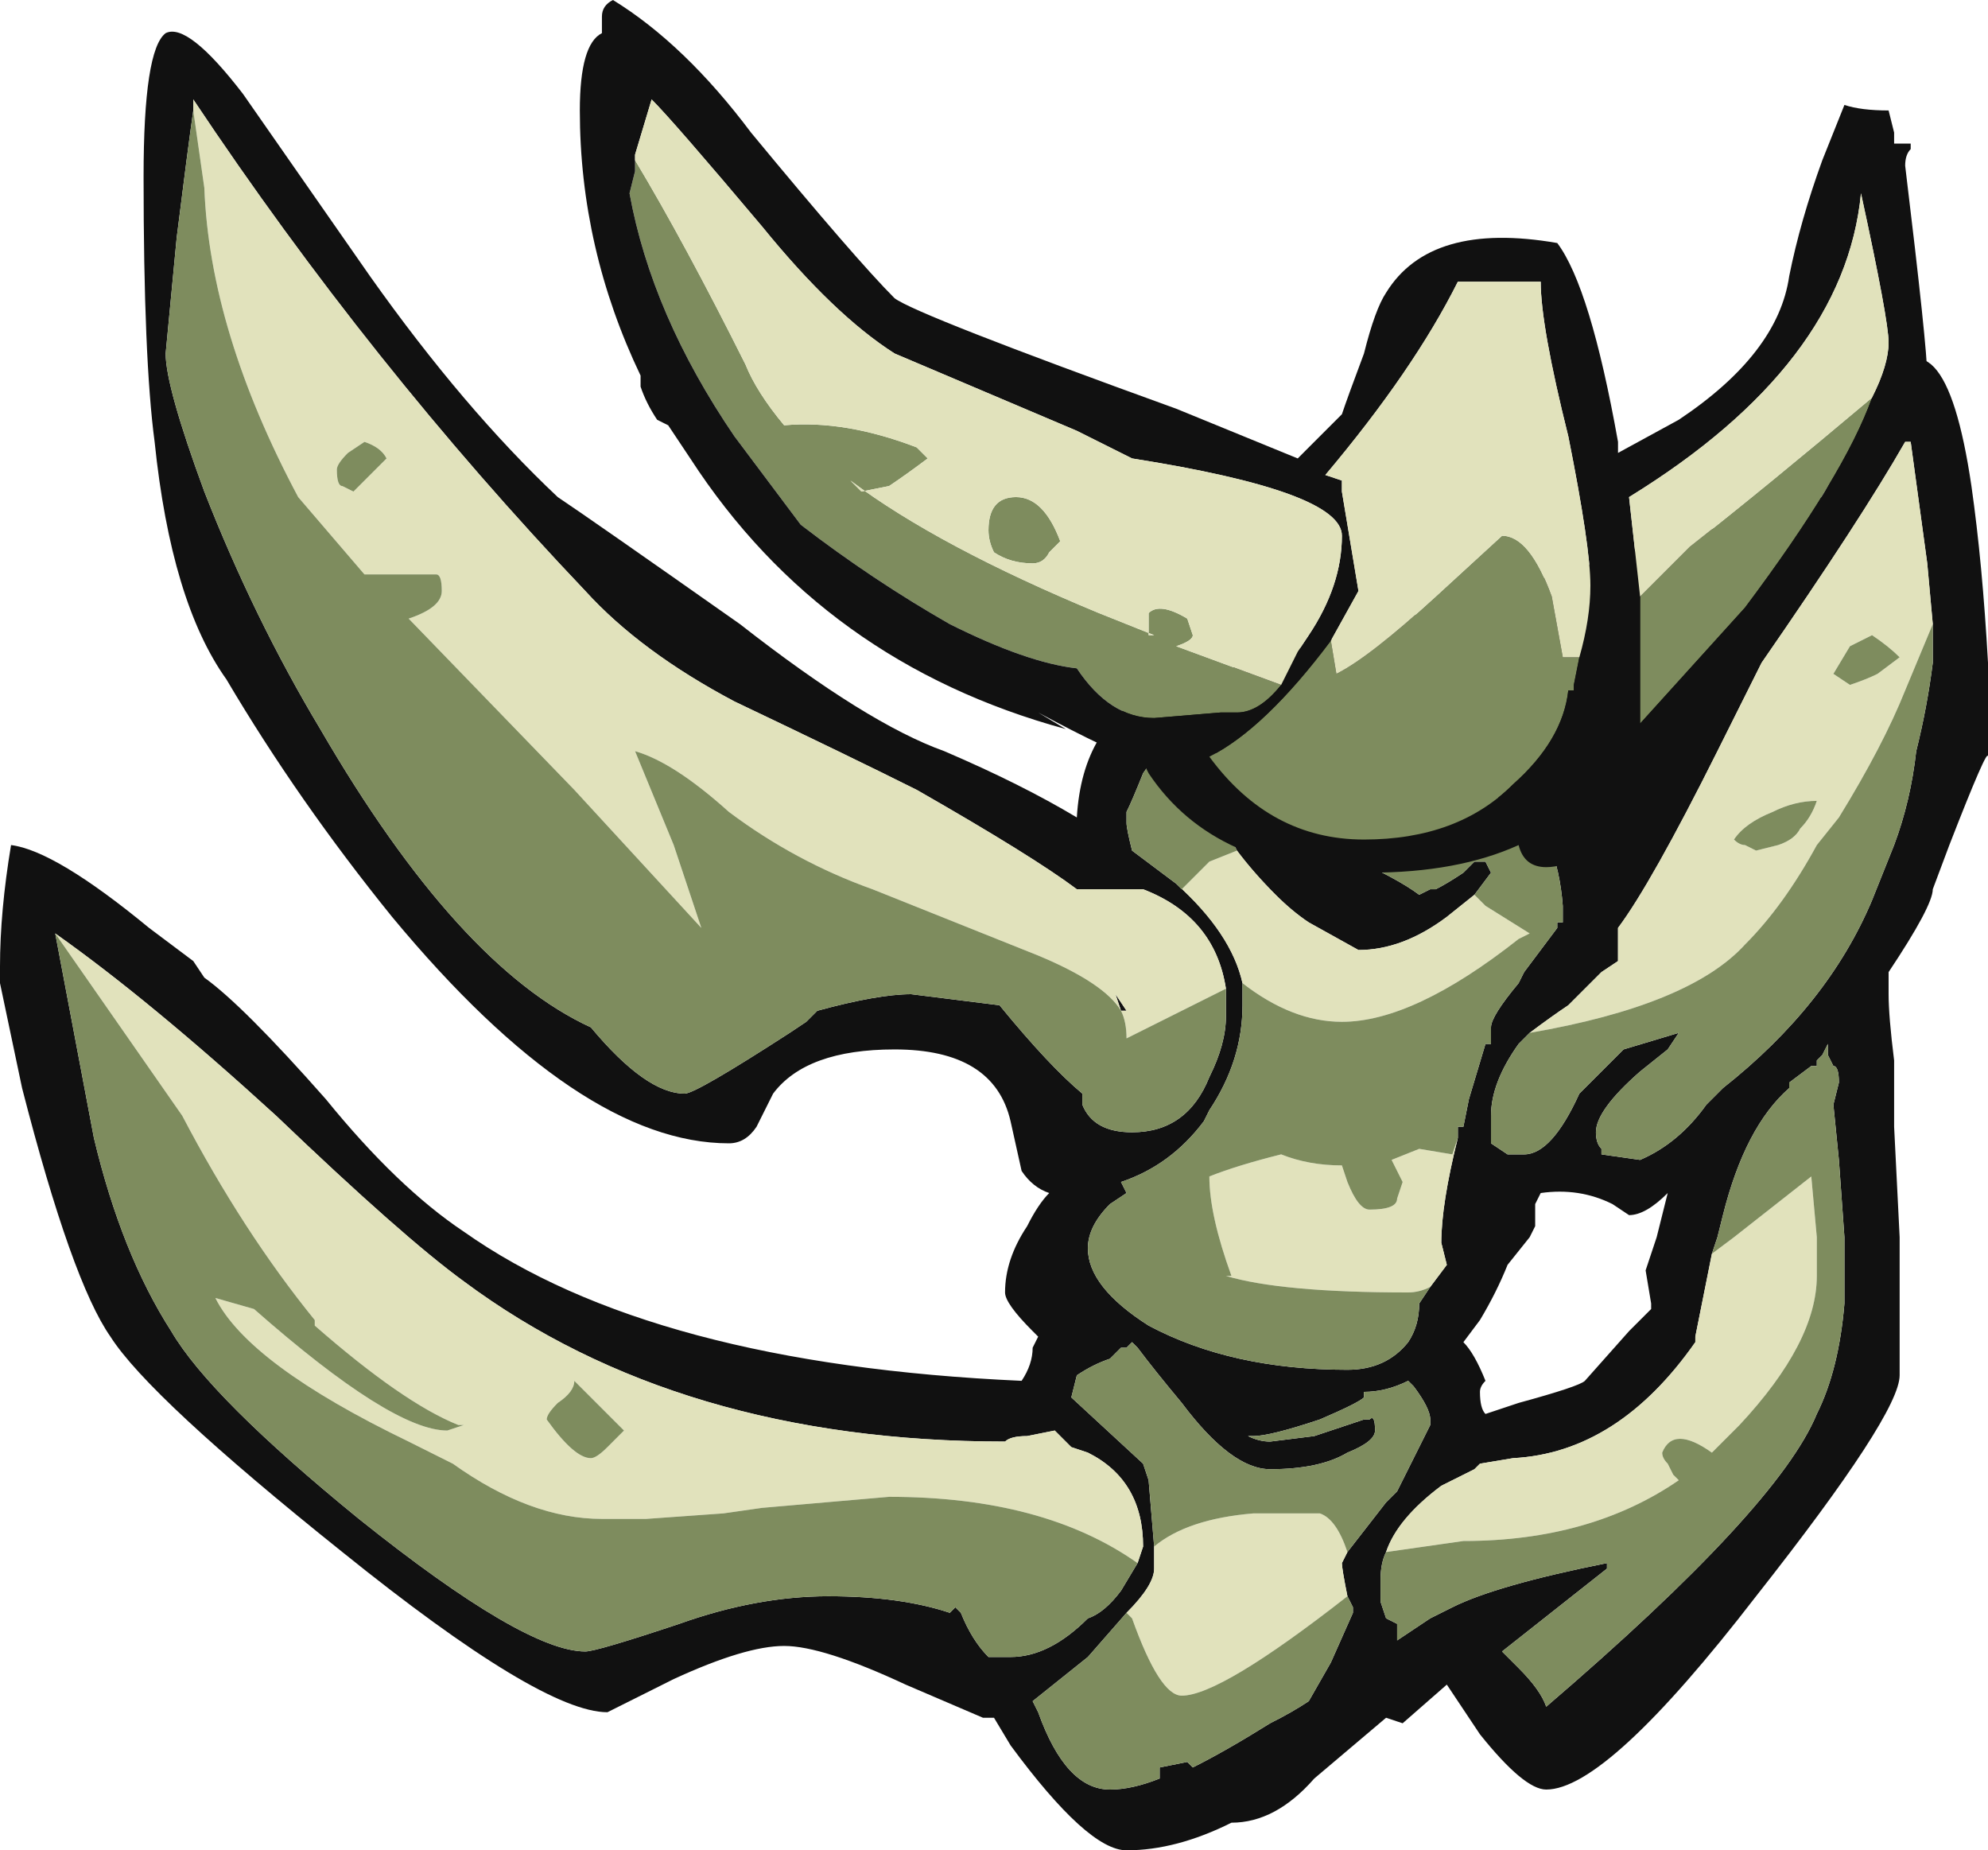 <?xml version="1.0" encoding="UTF-8" standalone="no"?>
<svg xmlns:ffdec="https://www.free-decompiler.com/flash" xmlns:xlink="http://www.w3.org/1999/xlink" ffdec:objectType="frame" height="117.25px" width="126.0px" xmlns="http://www.w3.org/2000/svg">
  <g transform="matrix(1.0, 0.0, 0.0, 1.0, 46.2, 113.4)">
    <use ffdec:characterId="252" height="16.75" transform="matrix(7.0, 0.0, 0.0, 7.0, -46.2, -113.4)" width="18.0" xlink:href="#shape0"/>
  </g>
  <defs>
    <g id="shape0" transform="matrix(1.0, 0.0, 0.0, 1.0, 6.6, 16.2)">
      <path d="M9.9 -11.7 L10.4 -12.7 Q11.0 -13.5 11.25 -11.8 11.35 -11.1 11.4 -10.2 L11.4 -9.35 Q11.4 -9.45 11.05 -8.55 L10.9 -8.15 Q10.9 -8.0 10.5 -7.4 L10.5 -7.2 Q10.5 -7.0 10.55 -6.6 L10.55 -6.0 10.6 -5.0 10.6 -3.75 Q10.6 -3.4 9.3 -1.75 7.95 0.0 7.4 0.0 7.2 0.0 6.8 -0.5 L6.5 -0.95 6.1 -0.6 5.95 -0.65 5.3 -0.1 Q4.95 0.3 4.55 0.3 4.05 0.55 3.6 0.55 3.25 0.55 2.55 -0.4 L2.4 -0.65 2.3 -0.65 1.6 -0.95 Q0.85 -1.3 0.5 -1.3 0.15 -1.3 -0.5 -1.0 L-1.1 -0.7 Q-1.7 -0.7 -3.5 -2.15 -5.25 -3.55 -5.6 -4.1 -5.95 -4.6 -6.4 -6.35 L-6.6 -7.3 -6.6 -7.45 Q-6.6 -7.95 -6.5 -8.55 -6.1 -8.5 -5.25 -7.8 L-4.85 -7.5 -4.75 -7.35 Q-4.4 -7.1 -3.65 -6.25 -3.0 -5.45 -2.4 -5.05 -0.7 -3.85 2.65 -3.7 2.75 -3.85 2.75 -4.0 L2.8 -4.1 2.75 -4.15 Q2.5 -4.4 2.5 -4.5 2.5 -4.8 2.7 -5.1 2.8 -5.3 2.9 -5.4 2.75 -5.45 2.65 -5.6 L2.55 -6.05 Q2.4 -6.7 1.5 -6.7 0.7 -6.7 0.4 -6.3 L0.25 -6.0 Q0.15 -5.85 0.0 -5.85 -1.35 -5.85 -3.05 -7.9 -3.9 -8.95 -4.55 -10.05 -5.05 -10.75 -5.2 -12.2 -5.3 -12.95 -5.3 -14.6 -5.3 -15.75 -5.1 -15.9 -4.9 -16.0 -4.4 -15.35 L-3.25 -13.7 Q-2.4 -12.5 -1.55 -11.7 -1.25 -11.5 0.1 -10.55 1.25 -9.65 1.95 -9.4 2.65 -9.1 3.15 -8.8 3.2 -9.65 3.85 -9.95 L9.9 -11.7 M10.9 -10.55 L10.85 -11.1 10.7 -12.2 10.65 -12.2 Q10.25 -11.5 9.35 -10.2 L8.95 -9.4 Q8.35 -8.2 8.05 -7.8 L8.05 -7.5 7.9 -7.4 7.6 -7.1 Q7.45 -7.0 7.25 -6.85 L7.15 -6.75 Q6.9 -6.4 6.9 -6.1 L6.9 -5.85 7.05 -5.75 7.2 -5.75 Q7.45 -5.75 7.7 -6.3 L8.1 -6.7 8.6 -6.85 8.5 -6.7 8.25 -6.5 Q7.85 -6.15 7.85 -5.95 7.85 -5.85 7.9 -5.8 L7.9 -5.75 8.25 -5.7 Q8.6 -5.85 8.85 -6.2 L9.0 -6.35 Q9.95 -7.1 10.35 -8.05 L10.55 -8.55 Q10.7 -8.95 10.75 -9.4 10.85 -9.8 10.9 -10.2 L10.9 -10.55 M6.6 -5.9 L6.6 -6.0 6.65 -6.0 6.7 -6.25 6.85 -6.75 6.9 -6.75 6.9 -6.9 Q6.9 -7.0 7.15 -7.3 L7.2 -7.4 7.5 -7.8 7.5 -7.85 7.55 -7.85 7.55 -8.0 Q7.5 -8.65 7.15 -8.95 L3.95 -9.45 Q3.85 -9.35 3.75 -9.2 3.65 -8.95 3.6 -8.85 L3.6 -8.75 Q3.6 -8.7 3.65 -8.5 L4.05 -8.2 Q4.55 -7.75 4.65 -7.3 L4.65 -7.1 Q4.65 -6.6 4.35 -6.15 L4.3 -6.05 Q4.0 -5.65 3.55 -5.5 L3.6 -5.4 3.45 -5.3 Q3.25 -5.1 3.25 -4.9 3.25 -4.55 3.8 -4.2 4.55 -3.8 5.6 -3.8 5.95 -3.8 6.15 -4.05 6.25 -4.2 6.25 -4.4 L6.35 -4.55 6.5 -4.75 6.45 -4.95 Q6.45 -5.3 6.6 -5.9 M4.6 -8.5 L4.5 -8.7 5.6 -8.45 Q6.05 -8.25 6.25 -8.1 L6.35 -8.15 6.4 -8.15 Q6.5 -8.2 6.65 -8.3 L6.75 -8.4 6.85 -8.4 6.9 -8.3 6.75 -8.1 6.5 -7.9 Q6.1 -7.6 5.7 -7.6 L5.25 -7.85 Q5.1 -7.95 4.95 -8.1 4.75 -8.3 4.6 -8.5 M4.5 -7.25 Q4.4 -7.9 3.75 -8.15 L3.15 -8.15 Q2.75 -8.45 1.7 -9.05 1.1 -9.35 0.05 -9.85 -0.8 -10.3 -1.3 -10.85 -3.25 -12.9 -4.85 -15.3 L-4.85 -15.2 Q-4.9 -14.85 -5.0 -14.05 L-5.1 -13.0 Q-5.1 -12.7 -4.75 -11.75 -4.3 -10.6 -3.7 -9.6 -2.45 -7.45 -1.25 -6.9 -0.75 -6.3 -0.4 -6.3 -0.3 -6.3 0.55 -6.85 L0.7 -6.95 0.8 -7.05 Q1.35 -7.2 1.65 -7.2 L2.45 -7.1 Q2.9 -6.55 3.2 -6.3 L3.2 -6.2 Q3.3 -5.95 3.65 -5.95 4.15 -5.95 4.35 -6.45 4.5 -6.75 4.5 -7.0 L4.5 -7.25 M3.55 -7.05 L3.5 -7.2 3.6 -7.05 3.55 -7.05 M5.6 -2.15 L5.95 -2.6 6.05 -2.7 6.35 -3.3 6.35 -3.35 Q6.35 -3.45 6.2 -3.65 L6.15 -3.7 Q5.95 -3.6 5.75 -3.6 L5.75 -3.55 Q5.7 -3.5 5.35 -3.35 4.9 -3.2 4.75 -3.2 L4.7 -3.2 Q4.8 -3.15 4.9 -3.15 L5.3 -3.2 5.75 -3.35 5.8 -3.35 Q5.85 -3.4 5.85 -3.25 5.85 -3.15 5.6 -3.05 5.35 -2.9 4.9 -2.9 4.55 -2.9 4.1 -3.5 3.85 -3.8 3.7 -4.0 L3.65 -4.05 3.6 -4.0 3.55 -4.0 Q3.5 -3.95 3.45 -3.9 3.3 -3.85 3.15 -3.75 L3.1 -3.55 3.75 -2.95 3.8 -2.8 3.85 -2.2 3.85 -2.0 Q3.85 -1.85 3.6 -1.6 L3.25 -1.2 2.75 -0.8 2.8 -0.7 Q3.05 0.0 3.45 0.0 3.65 0.0 3.9 -0.1 L3.9 -0.2 4.15 -0.25 4.2 -0.2 Q4.5 -0.35 4.9 -0.6 5.1 -0.7 5.25 -0.8 L5.45 -1.15 5.65 -1.6 5.65 -1.65 5.6 -1.75 Q5.55 -2.0 5.55 -2.05 L5.6 -2.15 M3.7 -2.05 L3.75 -2.2 Q3.75 -2.8 3.25 -3.05 L3.1 -3.1 2.95 -3.25 2.7 -3.2 Q2.55 -3.2 2.5 -3.15 -0.45 -3.15 -2.4 -4.6 -2.95 -5.0 -4.1 -6.1 -5.25 -7.15 -6.1 -7.75 L-5.75 -5.9 Q-5.5 -4.85 -5.05 -4.15 -4.7 -3.55 -3.35 -2.45 -1.85 -1.25 -1.3 -1.25 -1.2 -1.25 -0.45 -1.5 0.25 -1.75 0.9 -1.75 1.55 -1.75 2.0 -1.6 L2.05 -1.65 2.1 -1.6 Q2.2 -1.35 2.35 -1.2 L2.55 -1.2 Q2.9 -1.2 3.25 -1.55 3.4 -1.6 3.55 -1.8 L3.7 -2.05 M5.95 -2.15 Q5.9 -2.05 5.9 -1.9 5.9 -1.8 5.9 -1.7 L5.95 -1.55 6.05 -1.5 6.05 -1.35 6.35 -1.55 6.55 -1.65 Q6.95 -1.85 7.95 -2.05 L7.95 -2.0 7.0 -1.25 7.15 -1.1 Q7.35 -0.9 7.4 -0.75 9.5 -2.55 9.85 -3.4 10.05 -3.8 10.1 -4.4 L10.1 -5.0 10.05 -5.7 10.0 -6.2 10.05 -6.4 Q10.05 -6.55 10.0 -6.55 L9.95 -6.65 9.95 -6.75 9.9 -6.65 9.85 -6.6 9.85 -6.55 9.8 -6.55 9.6 -6.4 9.6 -6.35 Q9.2 -6.0 9.0 -5.2 L8.95 -5.0 8.9 -4.85 8.75 -4.1 8.75 -4.05 Q8.05 -3.05 7.1 -3.0 L6.8 -2.95 6.75 -2.9 6.45 -2.75 Q6.05 -2.45 5.95 -2.15 M7.35 -5.4 L7.3 -5.3 7.3 -5.2 Q7.3 -5.15 7.3 -5.1 L7.25 -5.0 7.05 -4.75 Q6.95 -4.5 6.8 -4.25 L6.65 -4.05 Q6.75 -3.95 6.85 -3.7 6.8 -3.65 6.8 -3.6 6.8 -3.45 6.85 -3.4 7.0 -3.45 7.15 -3.5 7.7 -3.65 7.75 -3.7 L8.15 -4.15 8.35 -4.35 8.35 -4.4 8.3 -4.7 8.4 -5.0 8.5 -5.4 Q8.3 -5.2 8.15 -5.2 L8.0 -5.3 Q7.7 -5.45 7.35 -5.4" fill="#111111" fill-rule="evenodd" stroke="none"/>
      <path d="M7.25 -6.85 Q7.45 -7.0 7.6 -7.1 L7.9 -7.4 8.05 -7.5 8.05 -7.8 Q8.35 -8.2 8.95 -9.4 L9.35 -10.2 Q10.25 -11.5 10.65 -12.2 L10.7 -12.2 10.85 -11.1 10.9 -10.55 10.65 -9.95 Q10.45 -9.45 10.05 -8.8 L9.85 -8.55 Q9.55 -8.0 9.2 -7.65 8.7 -7.1 7.25 -6.85 M4.05 -8.2 L4.1 -8.15 Q4.3 -8.35 4.35 -8.4 L4.6 -8.5 Q4.75 -8.3 4.95 -8.1 5.1 -7.95 5.25 -7.85 L5.7 -7.6 Q6.1 -7.6 6.5 -7.9 L6.75 -8.1 6.85 -8.0 7.25 -7.75 7.15 -7.7 Q6.2 -6.95 5.55 -6.95 5.1 -6.95 4.65 -7.3 4.55 -7.75 4.05 -8.2 M6.35 -4.55 Q6.25 -4.5 6.15 -4.5 5.0 -4.5 4.5 -4.65 L4.55 -4.65 Q4.35 -5.2 4.35 -5.55 4.6 -5.65 5.0 -5.75 5.25 -5.65 5.55 -5.65 L5.6 -5.5 Q5.7 -5.25 5.8 -5.25 6.05 -5.25 6.05 -5.35 L6.1 -5.5 6.0 -5.7 6.25 -5.8 6.55 -5.75 6.6 -5.9 Q6.45 -5.3 6.45 -4.95 L6.5 -4.75 6.35 -4.55 M9.85 -8.95 Q9.65 -8.95 9.45 -8.85 9.2 -8.75 9.1 -8.6 9.15 -8.55 9.2 -8.55 L9.3 -8.5 9.5 -8.55 Q9.65 -8.6 9.7 -8.7 9.8 -8.8 9.85 -8.95 M10.6 -10.25 Q10.5 -10.35 10.35 -10.45 L10.15 -10.35 10.0 -10.1 10.15 -10.0 Q10.3 -10.05 10.4 -10.1 L10.6 -10.25 M-4.85 -15.2 L-4.85 -15.3 Q-3.25 -12.9 -1.3 -10.85 -0.8 -10.3 0.05 -9.85 1.1 -9.35 1.7 -9.05 2.75 -8.45 3.15 -8.15 L3.75 -8.15 Q4.4 -7.9 4.5 -7.25 L3.6 -6.8 Q3.6 -6.95 3.55 -7.05 3.4 -7.3 2.8 -7.55 L1.3 -8.15 Q0.6 -8.4 0.0 -8.85 -0.5 -9.3 -0.85 -9.4 L-0.5 -8.55 -0.25 -7.8 -1.4 -9.05 -2.9 -10.6 Q-2.6 -10.7 -2.6 -10.85 -2.6 -11.0 -2.65 -11.0 L-3.3 -11.0 -3.9 -11.7 Q-4.7 -13.2 -4.75 -14.5 -4.8 -14.85 -4.85 -15.2 M3.55 -7.05 L3.6 -7.05 3.5 -7.2 3.55 -7.05 M5.6 -2.15 L5.55 -2.05 Q5.55 -2.0 5.6 -1.75 4.45 -0.85 4.1 -0.85 3.9 -0.85 3.65 -1.55 L3.6 -1.6 Q3.85 -1.85 3.85 -2.0 L3.85 -2.2 Q4.15 -2.45 4.75 -2.5 L5.35 -2.5 Q5.5 -2.45 5.6 -2.15 M-6.1 -7.75 Q-5.25 -7.15 -4.1 -6.1 -2.95 -5.0 -2.4 -4.6 -0.45 -3.15 2.5 -3.15 2.55 -3.2 2.7 -3.2 L2.95 -3.25 3.1 -3.1 3.25 -3.05 Q3.75 -2.8 3.75 -2.2 L3.7 -2.05 Q2.85 -2.65 1.45 -2.65 L0.3 -2.55 -0.05 -2.5 -0.75 -2.45 -1.15 -2.45 Q-1.8 -2.45 -2.5 -2.95 L-2.9 -3.15 Q-4.35 -3.85 -4.65 -4.45 L-4.3 -4.35 Q-3.05 -3.25 -2.55 -3.25 L-2.4 -3.3 -2.45 -3.3 Q-2.95 -3.5 -3.75 -4.2 L-3.75 -4.25 Q-4.4 -5.05 -4.95 -6.1 L-6.1 -7.75 M8.9 -4.85 L9.1 -5.0 9.8 -5.55 9.85 -5.0 9.85 -4.65 Q9.85 -4.05 9.15 -3.3 L8.9 -3.05 Q8.55 -3.3 8.45 -3.05 8.45 -3.0 8.5 -2.95 L8.55 -2.85 8.6 -2.8 Q7.8 -2.25 6.65 -2.25 L5.95 -2.15 Q6.05 -2.45 6.45 -2.75 L6.75 -2.9 6.8 -2.95 7.1 -3.0 Q8.05 -3.05 8.75 -4.05 L8.75 -4.1 8.9 -4.85 M-1.25 -3.0 Q-1.2 -3.0 -1.1 -3.1 L-0.95 -3.25 -1.4 -3.7 Q-1.4 -3.6 -1.55 -3.5 -1.65 -3.4 -1.65 -3.35 -1.4 -3.0 -1.25 -3.0 M-3.5 -11.8 L-3.4 -11.75 -3.1 -12.05 Q-3.15 -12.15 -3.3 -12.2 L-3.45 -12.1 Q-3.55 -12.0 -3.55 -11.95 -3.55 -11.8 -3.5 -11.8" fill="#e1e2bc" fill-rule="evenodd" stroke="none"/>
      <path d="M7.25 -6.85 Q8.7 -7.1 9.2 -7.65 9.55 -8.0 9.85 -8.55 L10.05 -8.8 Q10.45 -9.45 10.65 -9.95 L10.9 -10.55 10.9 -10.2 Q10.85 -9.8 10.75 -9.4 10.7 -8.95 10.55 -8.55 L10.35 -8.05 Q9.95 -7.1 9.0 -6.35 L8.85 -6.2 Q8.6 -5.85 8.25 -5.7 L7.9 -5.75 7.9 -5.8 Q7.85 -5.85 7.85 -5.95 7.85 -6.15 8.25 -6.5 L8.5 -6.7 8.6 -6.85 8.1 -6.7 7.7 -6.3 Q7.45 -5.75 7.2 -5.75 L7.05 -5.75 6.9 -5.85 6.9 -6.1 Q6.9 -6.4 7.15 -6.75 L7.25 -6.85 M4.05 -8.2 L3.65 -8.5 Q3.6 -8.7 3.6 -8.75 L3.6 -8.85 Q3.65 -8.95 3.75 -9.2 3.85 -9.35 3.95 -9.45 L7.15 -8.95 Q7.5 -8.65 7.55 -8.0 L7.55 -7.85 7.5 -7.85 7.5 -7.8 7.2 -7.4 7.15 -7.3 Q6.9 -7.0 6.9 -6.9 L6.9 -6.75 6.85 -6.75 6.7 -6.25 6.65 -6.0 6.6 -6.0 6.6 -5.9 6.55 -5.75 6.25 -5.8 6.0 -5.7 6.1 -5.5 6.05 -5.35 Q6.05 -5.25 5.8 -5.25 5.7 -5.25 5.6 -5.5 L5.55 -5.65 Q5.25 -5.65 5.0 -5.75 4.6 -5.65 4.35 -5.55 4.35 -5.2 4.55 -4.65 L4.5 -4.65 Q5.0 -4.5 6.15 -4.5 6.25 -4.5 6.35 -4.55 L6.25 -4.4 Q6.25 -4.2 6.15 -4.05 5.95 -3.8 5.6 -3.8 4.55 -3.8 3.8 -4.2 3.25 -4.55 3.25 -4.9 3.25 -5.1 3.45 -5.3 L3.6 -5.4 3.55 -5.5 Q4.0 -5.65 4.3 -6.05 L4.35 -6.15 Q4.65 -6.6 4.65 -7.1 L4.65 -7.3 Q5.1 -6.95 5.55 -6.95 6.2 -6.95 7.15 -7.7 L7.25 -7.75 6.85 -8.0 6.75 -8.1 6.9 -8.3 6.85 -8.4 6.75 -8.4 6.65 -8.3 Q6.5 -8.2 6.4 -8.15 L6.35 -8.15 6.25 -8.1 Q6.05 -8.25 5.6 -8.45 L4.5 -8.7 4.6 -8.5 4.35 -8.4 Q4.3 -8.35 4.1 -8.15 L4.05 -8.2 M10.6 -10.25 L10.4 -10.1 Q10.3 -10.05 10.15 -10.0 L10.0 -10.1 10.15 -10.35 10.35 -10.45 Q10.5 -10.35 10.6 -10.25 M9.85 -8.95 Q9.8 -8.8 9.7 -8.7 9.65 -8.6 9.5 -8.55 L9.3 -8.5 9.2 -8.55 Q9.15 -8.55 9.1 -8.6 9.2 -8.75 9.45 -8.85 9.65 -8.95 9.85 -8.95 M-4.85 -15.2 Q-4.8 -14.85 -4.75 -14.5 -4.7 -13.2 -3.9 -11.7 L-3.3 -11.0 -2.65 -11.0 Q-2.6 -11.0 -2.6 -10.85 -2.6 -10.7 -2.9 -10.6 L-1.4 -9.05 -0.25 -7.8 -0.5 -8.55 -0.85 -9.4 Q-0.5 -9.3 0.0 -8.85 0.6 -8.4 1.3 -8.15 L2.8 -7.55 Q3.4 -7.3 3.55 -7.05 3.6 -6.95 3.6 -6.8 L4.5 -7.25 4.5 -7.0 Q4.5 -6.75 4.35 -6.45 4.15 -5.95 3.65 -5.95 3.3 -5.95 3.2 -6.2 L3.2 -6.3 Q2.9 -6.55 2.45 -7.1 L1.65 -7.2 Q1.35 -7.2 0.8 -7.05 L0.7 -6.95 0.55 -6.85 Q-0.3 -6.3 -0.4 -6.3 -0.75 -6.3 -1.25 -6.9 -2.45 -7.45 -3.7 -9.6 -4.3 -10.6 -4.75 -11.75 -5.1 -12.7 -5.1 -13.0 L-5.0 -14.05 Q-4.9 -14.85 -4.85 -15.2 M3.85 -2.2 L3.8 -2.8 3.75 -2.95 3.1 -3.55 3.15 -3.75 Q3.3 -3.85 3.45 -3.9 3.5 -3.95 3.55 -4.0 L3.6 -4.0 3.65 -4.05 3.7 -4.0 Q3.85 -3.8 4.1 -3.5 4.55 -2.9 4.9 -2.9 5.35 -2.9 5.6 -3.05 5.85 -3.15 5.85 -3.25 5.85 -3.4 5.8 -3.35 L5.75 -3.35 5.3 -3.2 4.9 -3.15 Q4.8 -3.15 4.7 -3.2 L4.75 -3.2 Q4.9 -3.2 5.35 -3.35 5.7 -3.5 5.75 -3.55 L5.75 -3.6 Q5.95 -3.6 6.15 -3.7 L6.2 -3.65 Q6.35 -3.45 6.35 -3.35 L6.35 -3.3 6.05 -2.7 5.95 -2.6 5.6 -2.15 Q5.5 -2.45 5.35 -2.5 L4.75 -2.5 Q4.15 -2.45 3.85 -2.2 M5.6 -1.75 L5.65 -1.65 5.65 -1.6 5.45 -1.15 5.25 -0.8 Q5.1 -0.7 4.9 -0.6 4.5 -0.35 4.2 -0.2 L4.15 -0.25 3.9 -0.2 3.9 -0.1 Q3.65 0.0 3.45 0.0 3.05 0.0 2.8 -0.7 L2.75 -0.8 3.25 -1.2 3.6 -1.6 3.65 -1.55 Q3.9 -0.85 4.1 -0.85 4.45 -0.85 5.6 -1.75 M-6.1 -7.75 L-4.95 -6.1 Q-4.4 -5.05 -3.75 -4.25 L-3.75 -4.2 Q-2.95 -3.5 -2.45 -3.3 L-2.4 -3.3 -2.55 -3.25 Q-3.05 -3.25 -4.3 -4.35 L-4.65 -4.45 Q-4.35 -3.85 -2.9 -3.15 L-2.5 -2.95 Q-1.8 -2.45 -1.15 -2.45 L-0.75 -2.45 -0.05 -2.5 0.3 -2.55 1.45 -2.65 Q2.85 -2.65 3.7 -2.05 L3.55 -1.8 Q3.4 -1.6 3.25 -1.55 2.9 -1.2 2.55 -1.2 L2.35 -1.2 Q2.2 -1.35 2.1 -1.6 L2.05 -1.65 2.0 -1.6 Q1.55 -1.75 0.9 -1.75 0.25 -1.75 -0.45 -1.5 -1.2 -1.25 -1.3 -1.25 -1.85 -1.25 -3.35 -2.45 -4.7 -3.55 -5.05 -4.15 -5.5 -4.85 -5.75 -5.9 L-6.1 -7.75 M8.9 -4.85 L8.95 -5.0 9.0 -5.2 Q9.2 -6.0 9.6 -6.35 L9.6 -6.4 9.8 -6.55 9.85 -6.55 9.85 -6.6 9.9 -6.65 9.95 -6.75 9.95 -6.65 10.0 -6.55 Q10.05 -6.55 10.05 -6.4 L10.0 -6.2 10.05 -5.7 10.1 -5.0 10.1 -4.4 Q10.05 -3.8 9.85 -3.4 9.5 -2.55 7.4 -0.75 7.35 -0.9 7.15 -1.1 L7.0 -1.25 7.95 -2.0 7.95 -2.05 Q6.95 -1.85 6.55 -1.65 L6.35 -1.55 6.05 -1.35 6.05 -1.5 5.95 -1.55 5.9 -1.7 Q5.9 -1.8 5.9 -1.9 5.9 -2.05 5.95 -2.15 L6.65 -2.25 Q7.8 -2.25 8.6 -2.8 L8.55 -2.85 8.5 -2.95 Q8.45 -3.0 8.45 -3.05 8.55 -3.3 8.9 -3.05 L9.15 -3.3 Q9.85 -4.05 9.85 -4.65 L9.85 -5.0 9.8 -5.55 9.1 -5.0 8.9 -4.85 M-3.5 -11.8 Q-3.55 -11.8 -3.55 -11.95 -3.55 -12.0 -3.45 -12.1 L-3.3 -12.2 Q-3.15 -12.15 -3.1 -12.05 L-3.4 -11.75 -3.5 -11.8 M-1.25 -3.0 Q-1.4 -3.0 -1.65 -3.35 -1.65 -3.4 -1.55 -3.5 -1.4 -3.6 -1.4 -3.7 L-0.95 -3.25 -1.1 -3.1 Q-1.2 -3.0 -1.25 -3.0" fill="#7e8c5e" fill-rule="evenodd" stroke="none"/>
      <path d="M8.25 -10.8 L8.7 -11.25 Q9.4 -11.8 10.35 -12.6 10.1 -11.9 9.2 -10.7 L8.25 -9.65 8.25 -10.8 M5.45 -10.4 L5.5 -10.1 Q5.8 -10.25 6.4 -10.8 L7.0 -11.35 Q7.25 -11.35 7.45 -10.8 L7.55 -10.25 7.7 -10.25 7.65 -10.0 7.65 -9.95 7.6 -9.95 Q7.55 -9.5 7.1 -9.1 6.6 -8.6 5.75 -8.6 4.9 -8.6 4.35 -9.35 4.85 -9.6 5.45 -10.4 M2.9 -11.2 Q2.85 -11.1 2.75 -11.1 2.55 -11.1 2.4 -11.2 2.35 -11.3 2.35 -11.4 2.35 -11.7 2.6 -11.7 2.85 -11.7 3.0 -11.3 L2.9 -11.2 M-0.85 -14.75 Q-0.4 -14.0 0.15 -12.9 0.25 -12.65 0.5 -12.35 1.05 -12.4 1.7 -12.15 L1.8 -12.05 Q1.6 -11.9 1.45 -11.8 L1.2 -11.75 1.1 -11.85 Q1.9 -11.25 3.35 -10.65 L3.85 -10.45 3.8 -10.45 3.8 -10.65 Q3.9 -10.75 4.15 -10.6 L4.2 -10.45 Q4.2 -10.4 4.05 -10.35 L5.0 -10.0 Q4.8 -9.75 4.6 -9.75 L4.45 -9.75 3.85 -9.7 Q3.45 -9.7 3.15 -10.15 2.7 -10.2 2.0 -10.55 1.3 -10.95 0.65 -11.45 0.35 -11.85 0.05 -12.25 -0.7 -13.35 -0.9 -14.45 L-0.85 -14.65 -0.85 -14.75" fill="#7e8c5e" fill-rule="evenodd" stroke="none"/>
      <path d="M10.1 -15.25 Q10.25 -15.2 10.5 -15.2 L10.55 -15.0 10.55 -14.9 10.7 -14.9 10.7 -14.85 Q10.65 -14.8 10.65 -14.7 10.85 -13.05 10.85 -12.8 10.85 -12.6 10.2 -11.6 L9.95 -11.25 9.55 -10.6 Q8.7 -9.3 8.35 -9.05 L8.05 -8.75 Q7.7 -8.35 7.4 -8.35 7.2 -8.35 7.15 -8.55 6.6 -8.3 5.8 -8.3 4.4 -8.3 3.8 -9.2 L3.75 -9.3 Q3.45 -9.4 2.8 -9.75 L3.05 -9.6 Q0.85 -10.2 -0.35 -12.05 L-0.55 -12.35 -0.65 -12.4 Q-0.75 -12.55 -0.8 -12.7 L-0.8 -12.8 Q-1.35 -13.95 -1.35 -15.2 -1.35 -15.8 -1.15 -15.9 L-1.15 -16.05 Q-1.15 -16.15 -1.05 -16.2 -0.4 -15.8 0.2 -15.0 1.15 -13.85 1.5 -13.5 1.7 -13.35 4.05 -12.5 L5.15 -12.05 5.55 -12.45 Q5.6 -12.6 5.75 -13.0 5.85 -13.4 5.95 -13.55 6.35 -14.2 7.5 -14.0 7.8 -13.6 8.05 -12.2 L8.05 -12.1 8.6 -12.4 Q9.5 -13.0 9.6 -13.7 9.7 -14.2 9.9 -14.75 L10.1 -15.25 M10.35 -12.6 Q10.5 -12.9 10.5 -13.1 10.5 -13.3 10.25 -14.45 10.1 -12.9 8.15 -11.7 L8.25 -10.8 8.25 -9.65 9.2 -10.7 Q10.1 -11.9 10.35 -12.6 M7.7 -10.25 Q7.8 -10.6 7.8 -10.9 7.8 -11.25 7.6 -12.25 7.35 -13.25 7.35 -13.65 L6.6 -13.65 Q6.2 -12.85 5.4 -11.9 L5.55 -11.85 5.55 -11.75 5.7 -10.85 5.45 -10.4 Q4.85 -9.6 4.35 -9.35 4.9 -8.6 5.75 -8.6 6.6 -8.6 7.1 -9.1 7.55 -9.5 7.6 -9.95 L7.65 -9.95 7.65 -10.0 7.7 -10.25 M5.0 -10.0 L5.15 -10.3 5.25 -10.45 Q5.55 -10.9 5.55 -11.35 5.55 -11.75 3.65 -12.05 L3.15 -12.3 1.5 -13.0 Q0.95 -13.35 0.3 -14.15 -0.5 -15.1 -0.7 -15.3 L-0.85 -14.8 -0.85 -14.75 -0.85 -14.65 -0.9 -14.45 Q-0.7 -13.35 0.05 -12.25 0.35 -11.85 0.65 -11.45 1.3 -10.95 2.0 -10.55 2.7 -10.2 3.15 -10.15 3.45 -9.7 3.85 -9.7 L4.45 -9.75 4.6 -9.75 Q4.8 -9.75 5.0 -10.0" fill="#111111" fill-rule="evenodd" stroke="none"/>
      <path d="M10.35 -12.6 Q9.4 -11.8 8.7 -11.25 L8.25 -10.8 8.15 -11.7 Q10.1 -12.9 10.25 -14.45 10.5 -13.3 10.5 -13.1 10.5 -12.9 10.35 -12.6 M7.7 -10.25 L7.55 -10.25 7.45 -10.8 Q7.25 -11.35 7.0 -11.35 L6.4 -10.8 Q5.8 -10.25 5.5 -10.1 L5.45 -10.4 5.7 -10.85 5.55 -11.75 5.55 -11.85 5.4 -11.9 Q6.2 -12.85 6.6 -13.65 L7.35 -13.65 Q7.35 -13.25 7.6 -12.25 7.8 -11.25 7.8 -10.9 7.8 -10.6 7.7 -10.25 M2.9 -11.2 L3.0 -11.3 Q2.85 -11.7 2.6 -11.7 2.35 -11.7 2.35 -11.4 2.35 -11.3 2.4 -11.2 2.55 -11.1 2.75 -11.1 2.85 -11.1 2.9 -11.2 M-0.85 -14.75 L-0.85 -14.8 -0.7 -15.3 Q-0.5 -15.1 0.3 -14.15 0.95 -13.35 1.5 -13.0 L3.15 -12.3 3.65 -12.05 Q5.55 -11.75 5.55 -11.35 5.55 -10.9 5.25 -10.45 L5.15 -10.3 5.0 -10.0 4.05 -10.35 Q4.2 -10.4 4.2 -10.45 L4.15 -10.6 Q3.9 -10.75 3.8 -10.65 L3.8 -10.45 3.85 -10.45 3.35 -10.65 Q1.9 -11.25 1.1 -11.85 L1.2 -11.75 1.45 -11.8 Q1.6 -11.9 1.8 -12.05 L1.7 -12.15 Q1.05 -12.4 0.5 -12.35 0.25 -12.65 0.15 -12.9 -0.4 -14.0 -0.85 -14.75" fill="#e1e2bc" fill-rule="evenodd" stroke="none"/>
    </g>
  </defs>
</svg>
